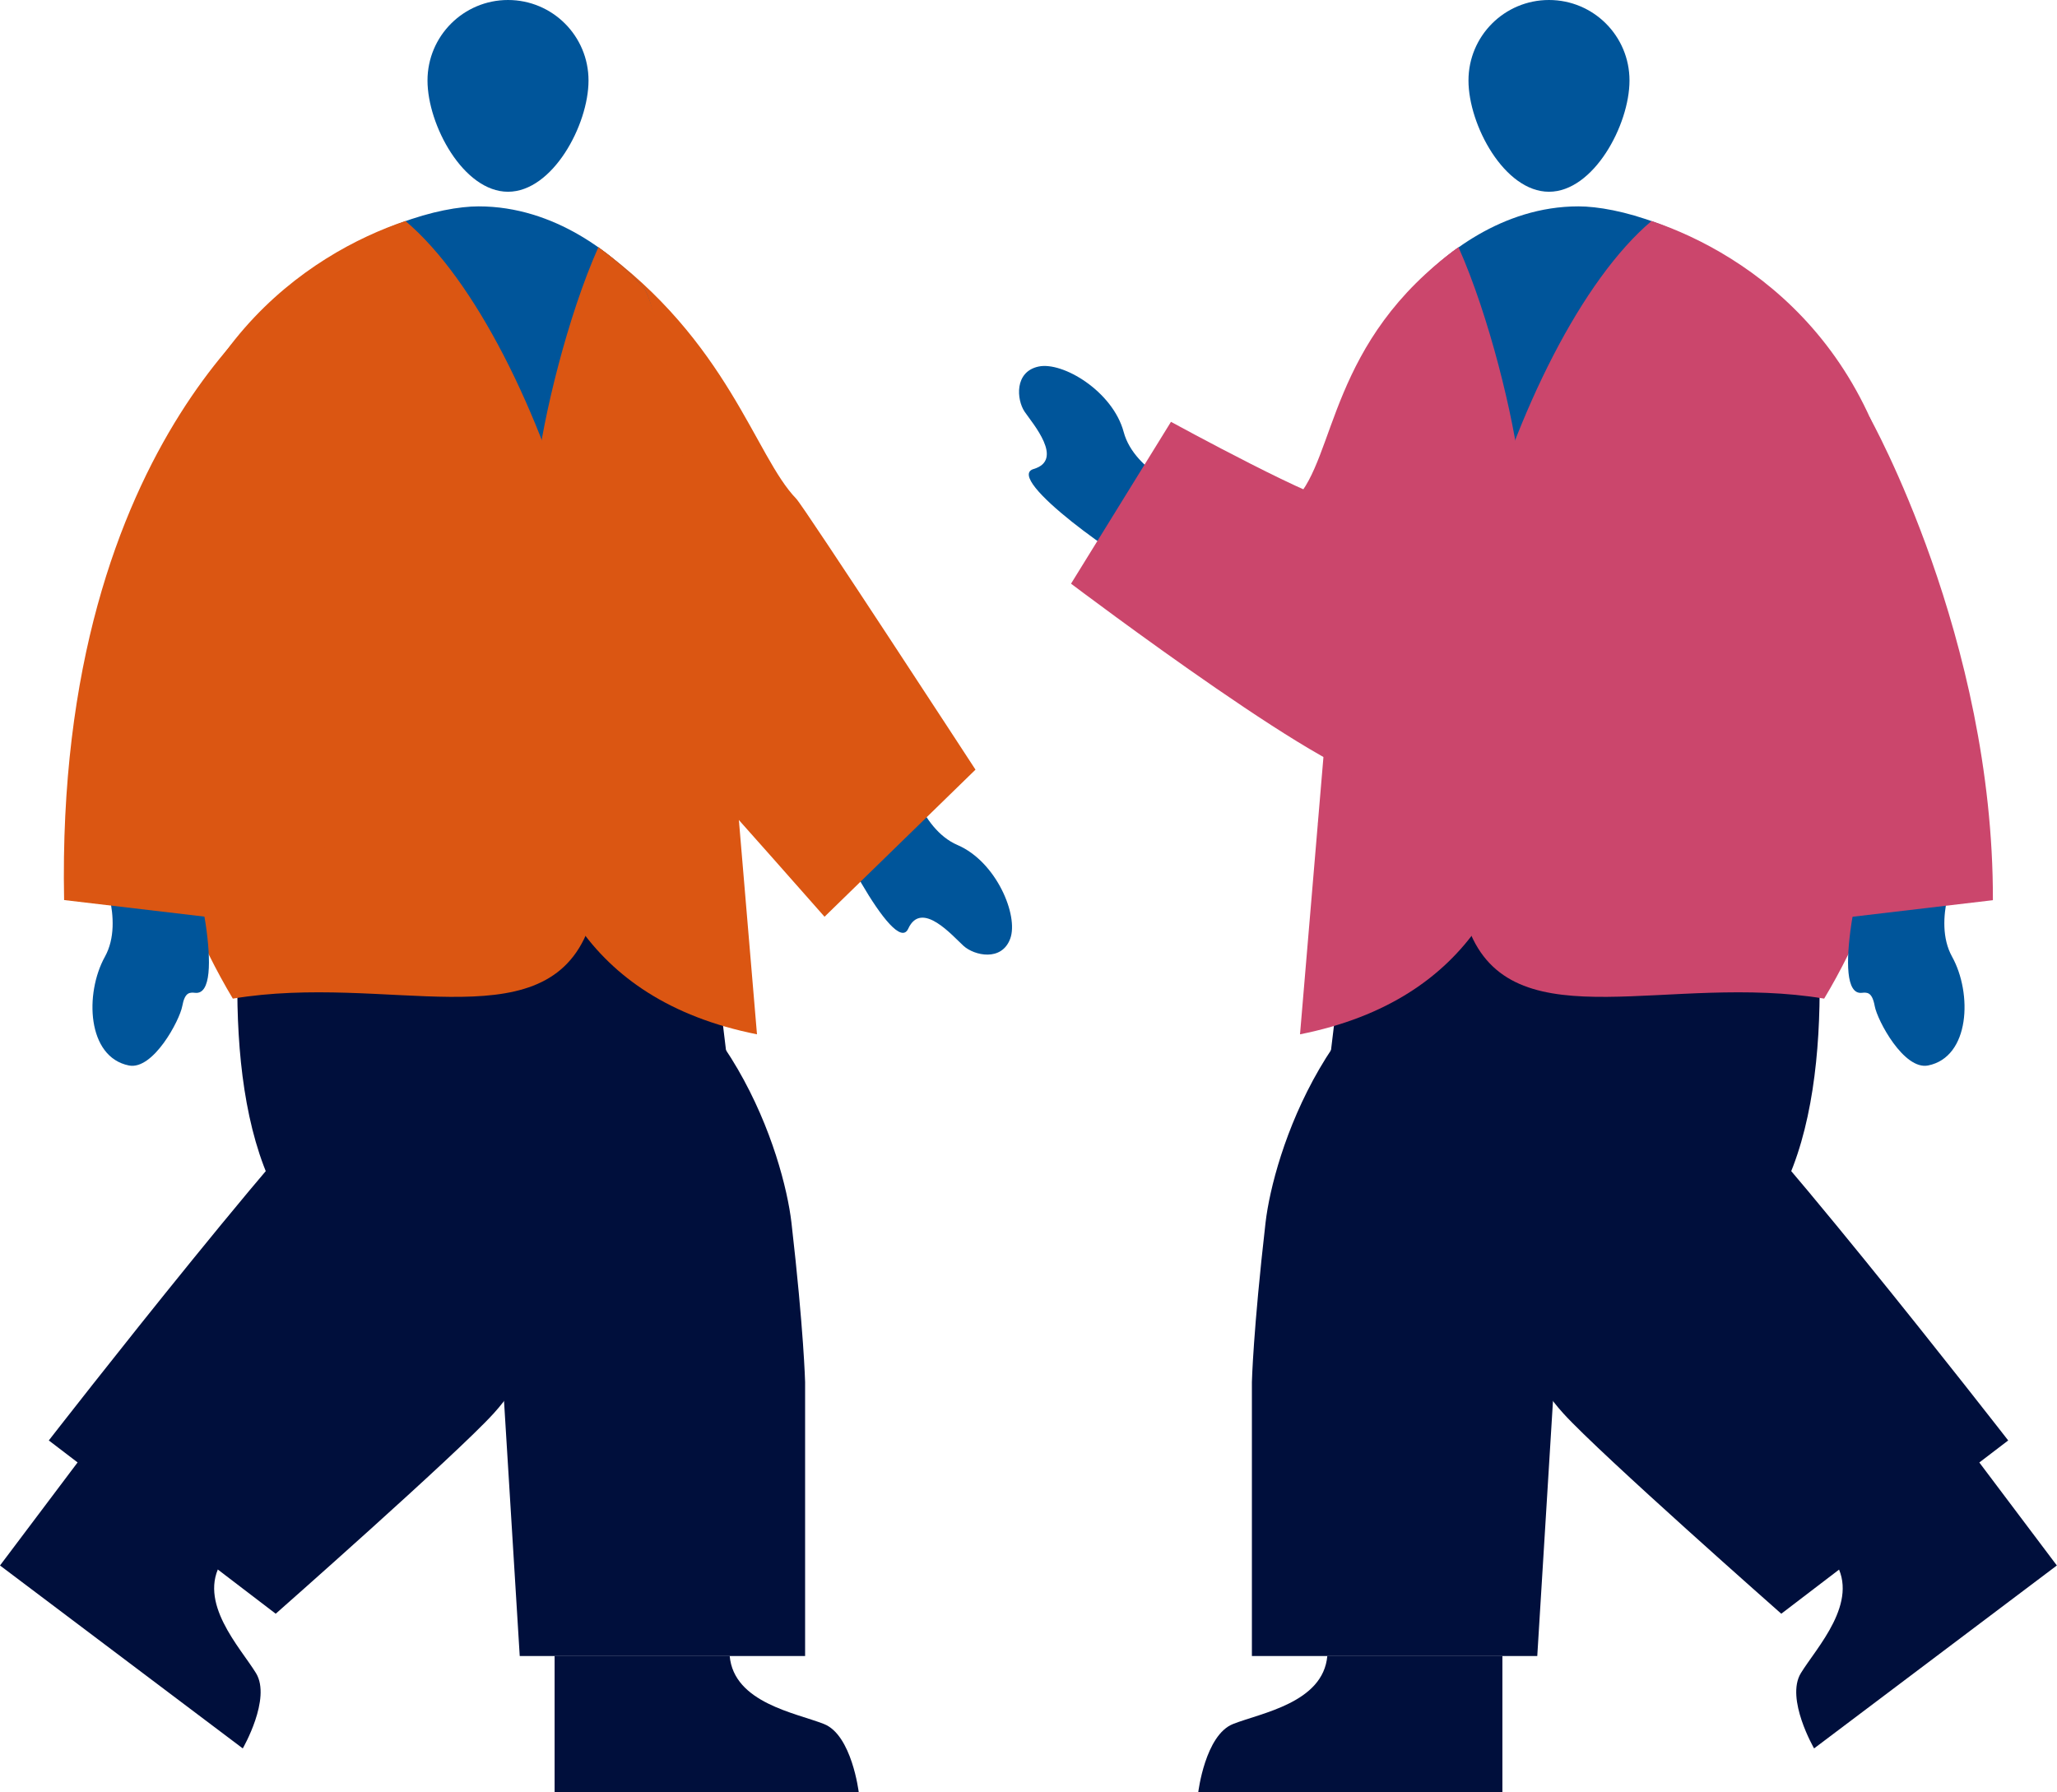 <?xml version="1.0" encoding="UTF-8"?>
<svg id="_レイヤー_2" data-name="レイヤー 2" xmlns="http://www.w3.org/2000/svg" viewBox="0 0 149.21 130">
  <g id="_補足" data-name="補足">
    <g>
      <path id="Path_3453" data-name="Path 3453" d="m62.29,130s-.5-4.14-2.52-4.94c-2.02-.8-6.54-1.53-6.84-4.94h-12.7v9.88h22.05Z" fill="#000f3c"/>
      <path id="Path_3456" data-name="Path 3456" d="m17.61,126.83s2.09-3.61.96-5.46c-1.13-1.85-4.3-5.16-2.49-8.06l-10.14-7.64-5.94,7.89,17.61,13.27Z" fill="#000f3c"/>
      <path id="Path_3459" data-name="Path 3459" d="m65.77,55.83s.89,4.27,3.69,5.47c2.81,1.21,4.44,5.11,3.82,6.79s-2.6,1.23-3.38.53-3.05-3.37-4.02-1.25-5.95-7.68-6.35-9.61l6.23-1.94Z" fill="#00559a"/>
      <path id="Path_3460" data-name="Path 3460" d="m53.61,59.74l-6.12-35.4-15.63-6.92L12.44,57.62l41.16,2.12Z" fill="#adadad"/>
      <path id="Path_3461" data-name="Path 3461" d="m44.81,44.65s4.74,10.4,6.28,12.05c1.59,1.71,8.72,9.8,8.72,9.8l10.95-10.67s-12.43-19.06-13-19.65c-2.99-3.08-4.93-11.44-14.37-18.25" fill="#db5612"/>
      <path id="Path_3462" data-name="Path 3462" d="m51.26,59.93s-2.46-36.65-4.57-39.04c-2.11-2.4-6.44-5.92-11.97-5.92s-21.71,5.66-22.73,27.8c-1.02,22.13,1.95,20.12,1.95,20.12l37.32-2.95Z" fill="#00559a"/>
      <path id="Ellipse_258" data-name="Ellipse 258" d="m36.85,0C40.08,0,42.69,2.61,42.69,5.84s-2.61,8.07-5.84,8.07-5.84-4.84-5.84-8.07S33.63,0,36.85,0Z" fill="#00559a"/>
      <path id="Path_3464" data-name="Path 3464" d="m37.01,78.26s7.07,15.2-1.21,24.28c-2.73,3-15.8,14.52-15.8,14.52l-16.46-12.57s20.07-25.83,23.29-27.54c3.26-1.73-1.9-7.92-1.9-7.92l12.08,9.24Z" fill="#000f3c"/>
      <path id="Path_3466" data-name="Path 3466" d="m43.4,17.93c1.21.86,2.31,1.85,3.3,2.96,1.85,2.11,6.71,37.38,6.71,37.38l-.34,2.54c-8.43-6.74-15.36-16.03-14.14-26.5.47-4.06,2.24-11.36,4.47-16.37Z" fill="#db5612"/>
      <path id="Path_3467" data-name="Path 3467" d="m26.86,57.15l23.82,2.62,3.48,28.81-29.24-12.2,1.93-19.23Z" fill="#000f3c"/>
      <path id="Path_3468" data-name="Path 3468" d="m19.48,52.3s-11.28,47.3,16.5,39.91l1.72,27.92h20.7v-19.88s-.09-3.71-.99-11.56c-.57-4.88-4.53-17.74-15.87-21.25-10.36-3.21-22.06-15.13-22.06-15.13Z" fill="#000f3c"/>
      <path id="Path_3469" data-name="Path 3469" d="m10.76,42.74c.76-17.27,11.65-24.36,18.65-26.71,10.07,8.51,19.02,38.11,13.12,51.73-3.37,7.76-14.44,2.82-25.64,4.68-2.47-4.12-4.14-8.48-4.75-11.4-.12-.48-1.88-6.92-1.38-18.3Z" fill="#db5612"/>
      <path id="Path_3470" data-name="Path 3470" d="m40.55,38.53s-11.02,31.44,14.36,36.5l-2.8-33.14-11.56-3.36Z" fill="#db5612"/>
      <path id="Path_3472" data-name="Path 3472" d="m7.18,62.81s1.91,3.92.43,6.59-1.3,7.28,1.74,7.89c1.76.35,3.68-3.27,3.87-4.3s.54-1.01.94-.97c2.31.25,0-9.71-.86-11.49l-6.11,2.29Z" fill="#00559a"/>
      <path id="Path_3473" data-name="Path 3473" d="m21.98,20.27S3.98,31.27,4.65,65.29l18.05,2.13,4.49-31.01-5.21-16.15Z" fill="#db5612"/>
      <path id="Path_3453-2" data-name="Path 3453" d="m86.92,130s.5-4.14,2.52-4.94c2.02-.8,6.54-1.53,6.84-4.94h12.7v9.88h-22.05Z" fill="#000f3c"/>
      <path id="Path_3456-2" data-name="Path 3456" d="m131.59,126.83s-2.09-3.61-.96-5.46c1.13-1.85,4.3-5.16,2.49-8.06l10.14-7.64,5.94,7.89-17.61,13.27Z" fill="#000f3c"/>
      <path id="Path_3459-2" data-name="Path 3459" d="m86.4,35.78s-4.1-1.49-4.89-4.44c-.79-2.95-4.42-5.13-6.18-4.75s-1.59,2.4-1.01,3.27c.59.87,2.89,3.5.66,4.16s6.75,6.99,8.6,7.66l2.81-5.89Z" fill="#00559a"/>
      <path id="Path_3460-2" data-name="Path 3460" d="m95.6,59.74l6.12-35.4,15.63-6.92,19.42,40.21-41.16,2.12Z" fill="#adadad"/>
      <path id="Path_3462-2" data-name="Path 3462" d="m97.95,59.93s2.46-36.65,4.57-39.04c2.11-2.4,6.44-5.92,11.97-5.92,5.54,0,21.71,5.66,22.73,27.8,1.02,22.13-1.95,20.12-1.95,20.12l-37.32-2.95Z" fill="#00559a"/>
      <path id="Ellipse_258-2" data-name="Ellipse 258" d="m112.36,0c-3.23,0-5.84,2.61-5.84,5.84,0,3.23,2.61,8.07,5.84,8.07,3.23,0,5.84-4.84,5.84-8.07,0-3.23-2.61-5.84-5.84-5.84Z" fill="#00559a"/>
      <path id="Path_3464-2" data-name="Path 3464" d="m112.2,78.26s-7.07,15.2,1.21,24.28c2.73,3,15.8,14.52,15.8,14.52l16.46-12.57s-20.07-25.83-23.29-27.54c-3.26-1.73,1.9-7.92,1.9-7.92l-12.08,9.24Z" fill="#000f3c"/>
      <path id="Path_3466-2" data-name="Path 3466" d="m105.8,17.93c-1.21.86-2.31,1.85-3.3,2.96-1.85,2.11-6.71,37.38-6.71,37.38l.34,2.54c8.43-6.74,15.36-16.03,14.14-26.5-.47-4.06-2.24-11.36-4.47-16.37Z" fill="#cb466c"/>
      <path id="Path_3467-2" data-name="Path 3467" d="m122.35,57.15l-23.82,2.62-3.48,28.81,29.24-12.2-1.93-19.23Z" fill="#000f3c"/>
      <path id="Path_3468-2" data-name="Path 3468" d="m129.73,52.3s11.28,47.3-16.5,39.91l-1.72,27.92h-20.7v-19.88s.09-3.71.99-11.56c.57-4.88,4.53-17.74,15.87-21.25,10.36-3.21,22.06-15.13,22.06-15.13Z" fill="#000f3c"/>
      <path id="Path_3469-2" data-name="Path 3469" d="m138.45,42.74c-.76-17.27-11.65-24.36-18.65-26.71-10.07,8.51-19.02,38.11-13.12,51.73,3.37,7.76,14.44,2.82,25.64,4.68,2.47-4.12,4.14-8.48,4.75-11.4.12-.48,1.88-6.92,1.38-18.3Z" fill="#cb466c"/>
      <path id="Path_3470-2" data-name="Path 3470" d="m108.66,38.53s11.02,31.44-14.36,36.5l2.8-33.14,11.56-3.36Z" fill="#cb466c"/>
      <path id="Path_3472-2" data-name="Path 3472" d="m142.03,62.81s-1.91,3.92-.43,6.59,1.3,7.28-1.74,7.89c-1.76.35-3.68-3.27-3.87-4.3-.19-1.03-.54-1.01-.94-.97-2.31.25,0-9.71.86-11.49l6.11,2.29Z" fill="#00559a"/>
      <path id="Path_3473-2" data-name="Path 3473" d="m135.61,30.25s9,16.02,8.95,35.05l-18.05,2.13-4.49-31.01,13.59-6.17Z" fill="#cb466c"/>
      <path id="Path_3461-2" data-name="Path 3461" d="m93.95,36.24c2.99-3.08,2.42-11.5,11.85-18.31l-1.41,26.72s-4.74,10.4-6.28,12.05l-4.16-20.46Z" fill="#cb466c"/>
      <path id="Path_3461-3" data-name="Path 3461" d="m99.98,56.27c-1.59,1.71-22.29-13.93-22.29-13.93l7.25-11.74s11.46,6.26,12.03,5.67l3,20Z" fill="#cb466c"/>
    </g>
  </g>
</svg>